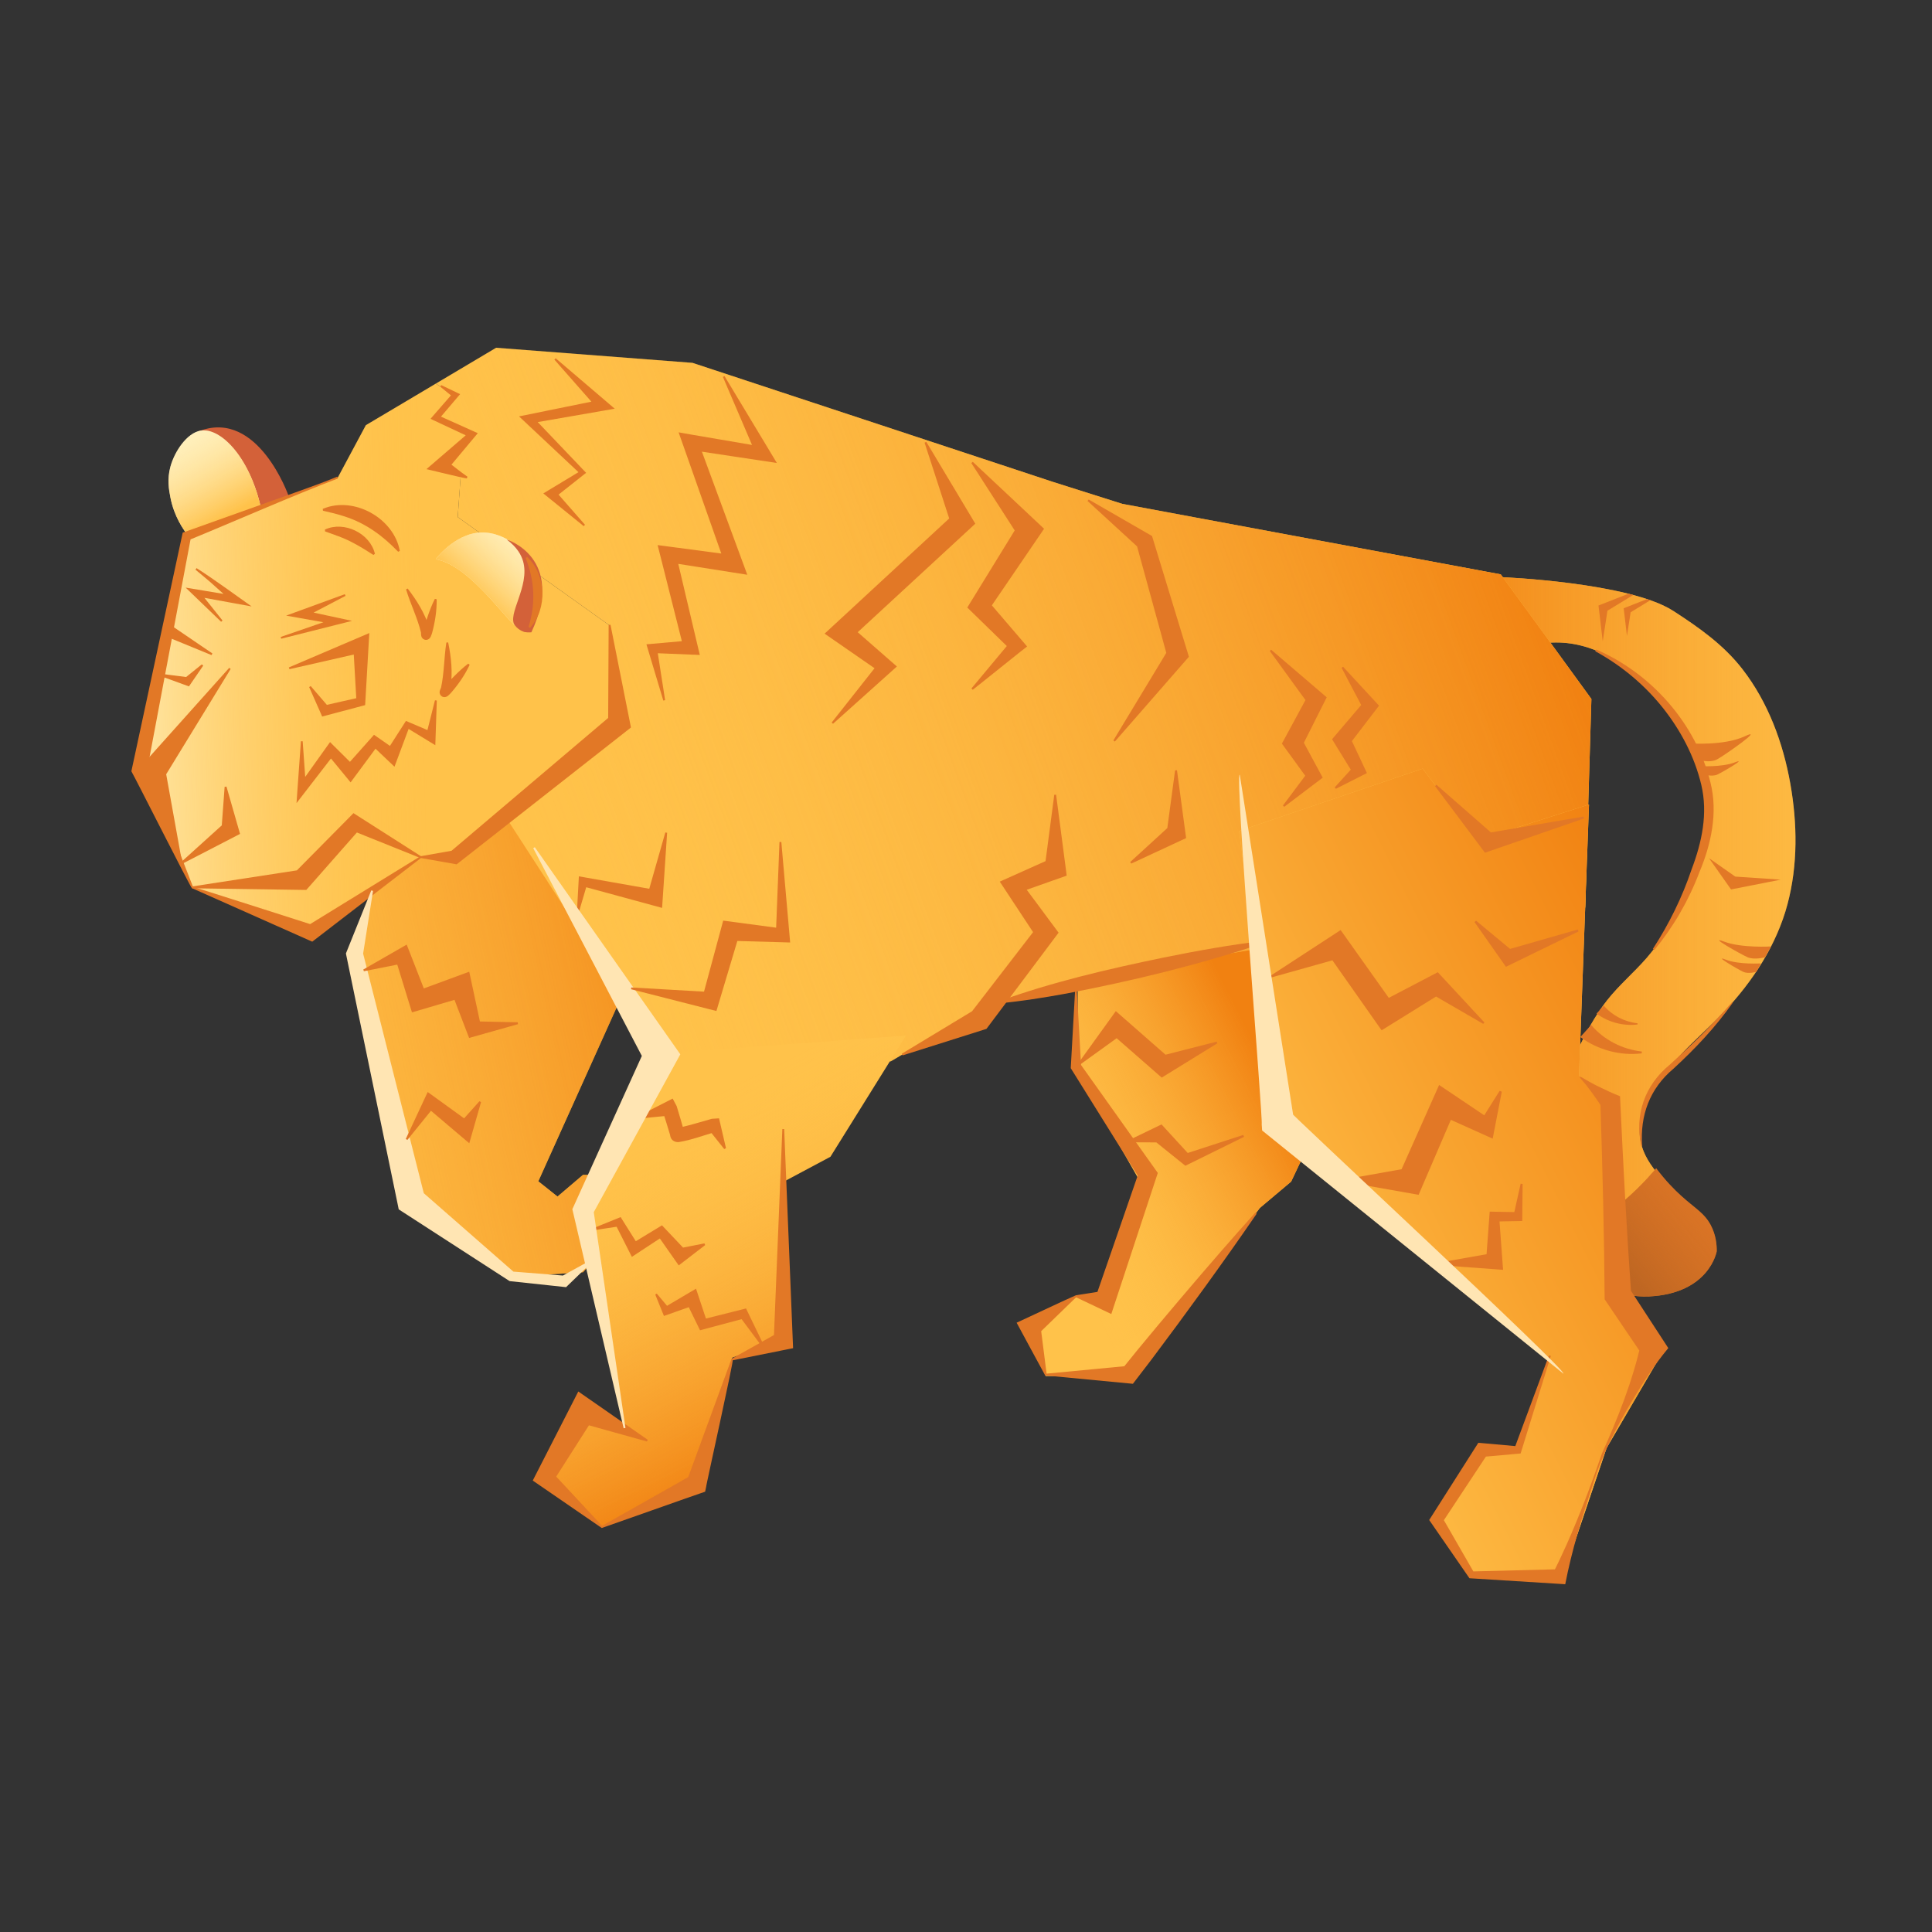 <svg width="250" height="250" viewBox="0 0 250 250" fill="none" xmlns="http://www.w3.org/2000/svg">
<rect x="0" y="0" width="250" height="250" fill="#333333" stroke="none"/>
<path d="M194.381 74.687C194.381 74.687 210.808 75.352 216.542 79.066C219.866 81.218 223.048 83.451 225.494 86.618C228.798 90.891 230.726 96.112 231.665 101.395C232.578 106.556 232.654 111.905 231.304 116.995C229.909 122.252 226.793 127.022 223.073 130.935C219.663 134.528 215.482 137.664 213.33 142.251C212.782 143.419 212.32 144.621 212.203 145.92C211.574 152.903 222.698 156.547 221.536 162.058C220.962 164.788 217.75 166.047 217.537 166.174C208.555 171.456 196.34 159.546 197.867 152.396C198.791 148.062 200.516 143.85 202.343 139.836C203.952 136.299 205.535 132.523 207.951 129.448C209.514 127.459 211.457 125.835 213.107 123.927C215.015 121.719 216.476 119.243 217.719 116.614C219.694 112.438 221.678 107.236 221.018 102.527C220.972 102.207 220.917 101.887 220.83 101.568C219.196 95.275 211.376 82.715 200.846 83.147C200.745 83.147 200.643 83.157 200.542 83.162L194.381 74.687Z" fill="#FFC24A"/>
<path d="M194.381 74.687C194.381 74.687 210.808 75.352 216.542 79.066C219.866 81.218 223.048 83.451 225.494 86.618C228.798 90.891 230.726 96.112 231.665 101.395C232.578 106.556 232.654 111.905 231.304 116.995C229.909 122.252 226.793 127.022 223.073 130.935C219.663 134.528 215.482 137.664 213.33 142.251C212.782 143.419 212.32 144.621 212.203 145.92C211.574 152.903 222.698 156.547 221.536 162.058C220.962 164.788 217.75 166.047 217.537 166.174C208.555 171.456 196.34 159.546 197.867 152.396C198.791 148.062 200.516 143.85 202.343 139.836C203.952 136.299 205.535 132.523 207.951 129.448C209.514 127.459 211.457 125.835 213.107 123.927C215.015 121.719 216.476 119.243 217.719 116.614C219.694 112.438 221.678 107.236 221.018 102.527C220.972 102.207 220.917 101.887 220.83 101.568C219.196 95.275 211.376 82.715 200.846 83.147C200.745 83.147 200.643 83.157 200.542 83.162L194.381 74.687Z" fill="url(#paint0_linear_49_244)" fill-opacity="0.8"/>
<path d="M214.309 151.178C214.309 151.178 207.458 159.632 201.511 159.551C195.563 159.47 205.586 168.143 213.401 167.757C221.221 167.371 222.145 161.916 222.145 161.916C222.155 161.058 222.043 159.8 221.373 158.536C220.531 156.943 219.364 156.395 217.511 154.71C216.674 153.949 215.522 152.797 214.304 151.173L214.309 151.178Z" fill="#E27826"/>
<path d="M214.309 151.178C214.309 151.178 207.458 159.632 201.511 159.551C195.563 159.47 205.586 168.143 213.401 167.757C221.221 167.371 222.145 161.916 222.145 161.916C222.155 161.058 222.043 159.8 221.373 158.536C220.531 156.943 219.364 156.395 217.511 154.71C216.674 153.949 215.522 152.797 214.304 151.173L214.309 151.178Z" fill="url(#paint1_linear_49_244)"/>
<path d="M206.545 84.05C213.7 87.13 219.475 93.656 221.338 101.283C222.317 105.165 221.409 109.296 219.892 112.884C218.516 116.523 216.532 119.943 214.076 122.927L213.883 122.785C215.979 119.557 217.669 116.122 218.887 112.514C220.226 108.976 221.023 105.272 220.145 101.552C219.278 97.898 217.476 94.488 215.137 91.55C212.777 88.597 209.803 86.115 206.433 84.273L206.54 84.06L206.545 84.05Z" fill="#E27826"/>
<path d="M224.215 129.752C222.013 132.893 219.343 135.72 216.527 138.303C213.467 140.876 212.208 144.327 212.487 148.295L212.381 148.31C211.498 144.261 212.827 140.424 216.045 137.791C217.461 136.491 218.866 135.223 220.216 133.873C221.561 132.523 222.86 131.122 224.129 129.686L224.21 129.752H224.215Z" fill="#E27826"/>
<path d="M205.895 132.635C207.514 134.538 209.904 135.781 212.442 136.065V136.304C209.676 136.644 206.778 135.867 204.49 134.193L205.895 132.635Z" fill="#E27826"/>
<path d="M207.524 130.123C208.605 131.397 210.199 132.224 211.894 132.411V132.569C210.052 132.797 208.118 132.28 206.591 131.163L207.53 130.123H207.524Z" fill="#E27826"/>
<path d="M229.168 122.47C229.168 122.47 225.392 122.704 223.109 121.846C220.83 120.989 225.255 123.48 226.138 123.866C227.021 124.252 228.407 123.866 228.407 123.866L229.168 122.47Z" fill="#E27826"/>
<path d="M227.854 124.663C227.854 124.663 225.017 124.845 223.302 124.175C221.586 123.505 224.915 125.454 225.58 125.759C226.24 126.058 227.285 125.759 227.285 125.759L227.854 124.668V124.663Z" fill="#E27826"/>
<path d="M218.633 96.194C218.633 96.194 223.083 96.534 225.773 95.275C228.463 94.011 223.241 97.686 222.206 98.254C221.17 98.822 219.531 98.254 219.531 98.254L218.638 96.194H218.633Z" fill="#E27826"/>
<path d="M219.947 99.132C219.947 99.132 222.784 99.314 224.499 98.645C226.215 97.975 222.886 99.923 222.221 100.228C221.556 100.532 220.516 100.228 220.516 100.228L219.947 99.137V99.132Z" fill="#E27826"/>
<path d="M221.145 111.047L224.545 113.432L230.411 113.828L223.997 115.092L221.145 111.047Z" fill="#E27826"/>
<path d="M210.722 76.829L206.844 78.351L207.393 82.994L208.002 79.026L211.341 76.991L210.722 76.829Z" fill="#E27826"/>
<path d="M213.096 77.534L210.102 78.706L210.529 82.294L211.001 79.229L213.574 77.656L213.096 77.534Z" fill="#E27826"/>
<path d="M25.632 55.804C26.251 55.819 27.19 55.926 28.159 56.423C29.174 56.941 29.93 57.737 31.062 59.661C31.854 61.006 32.853 62.949 33.711 65.487C34.914 65.03 36.121 64.573 37.324 64.116C37.324 64.116 33.422 53.043 25.937 55.723" fill="#D36139"/>
<path d="M33.711 65.487C32.194 58.965 28.459 55.276 25.931 55.728C24.186 56.037 22.592 58.392 22.049 60.392C21.608 62.01 21.856 63.37 22.049 64.36C22.526 66.821 23.719 68.541 24.439 69.43L33.711 65.481V65.487Z" fill="#FFF4C7"/>
<path d="M33.711 65.487C32.194 58.965 28.459 55.276 25.931 55.728C24.186 56.037 22.592 58.392 22.049 60.392C21.608 62.01 21.856 63.37 22.049 64.36C22.526 66.821 23.719 68.541 24.439 69.43L33.711 65.481V65.487Z" fill="url(#paint2_linear_49_244)"/>
<path d="M48.143 115.305L45.875 123.526L53.208 155.446L66.159 165.22L75.44 164.626L81.672 157.562L79.028 152.025H75.44L72.141 154.832L69.66 152.858L80.819 128.073L66.382 104.805L58.826 110.971H54.426L48.143 115.305Z" fill="#FFC24A"/>
<path d="M48.143 115.305L45.875 123.526L53.208 155.446L66.159 165.22L75.44 164.626L81.672 157.562L79.028 152.025H75.44L72.141 154.832L69.66 152.858L80.819 128.073L66.382 104.805L58.826 110.971H54.426L48.143 115.305Z" fill="url(#paint3_linear_49_244)" fill-opacity="0.8"/>
<path d="M56.385 49.643L64.2 45L89.614 46.954L136.215 62.345L145.217 65.197L194.198 74.322L205.926 90.449L205.119 117.446L128.709 129.418L115.272 137.334L85.463 136.629L64.854 104.805L80.084 93.626L78.861 80.919L59.232 66.907L59.602 61.665L57.278 60.397L61.317 56.24L56.537 54.221L58.907 51.186L56.385 49.643Z" fill="#FFC24A"/>
<path d="M56.385 49.643L64.2 45L89.614 46.954L136.215 62.345L145.217 65.197L194.198 74.322L205.926 90.449L205.119 117.446L128.709 129.418L115.272 137.334L85.463 136.629L64.854 104.805L80.084 93.626L78.861 80.919L59.232 66.907L59.602 61.665L57.278 60.397L61.317 56.24L56.537 54.221L58.907 51.186L56.385 49.643Z" fill="url(#paint4_linear_49_244)"/>
<path d="M139.462 126.753V138.729L147.526 152.898L142.152 168.782L139.219 167.807L134.088 172.202L135.306 178.068H146.303L163.04 156.298L167.074 152.898L170.946 144.713L178.193 120.115L139.462 126.753Z" fill="#FFC24A"/>
<path d="M139.462 126.753V138.729L147.526 152.898L142.152 168.782L139.219 167.807L134.088 172.202L135.306 178.068H146.303L163.04 156.298L167.074 152.898L170.946 144.713L178.193 120.115L139.462 126.753Z" fill="url(#paint5_linear_49_244)"/>
<path d="M160.34 107.525L165.409 145.646L200.445 175.831L196.502 187.426H191.859L185.997 196.469L190.392 203.802L202.064 204.584L207.895 187.36L215.603 174.181L209.757 167.696L208.478 142.469L204.322 139.171L205.616 104.105L191.067 108.748L184.105 99.461L160.34 107.525Z" fill="#FFC24A"/>
<path d="M160.34 107.525L165.409 145.646L200.445 175.831L196.502 187.426H191.859L185.997 196.469L190.392 203.802L202.064 204.584L207.895 187.36L215.603 174.181L209.757 167.696L208.478 142.469L204.322 139.171L205.616 104.105L191.067 108.748L184.105 99.461L160.34 107.525Z" fill="url(#paint6_linear_49_244)"/>
<path d="M85.463 136.329L74.831 157.912L80.819 184.798L76.344 182.905L70.431 191.243L77.886 197.596L90.101 191.796L94.744 175.668L101.341 173.227V152.944L107.451 149.686L117.225 134L85.463 136.329Z" fill="#FFC24A"/>
<path d="M85.463 136.329L74.831 157.912L80.819 184.798L76.344 182.905L70.431 191.243L77.886 197.596L90.101 191.796L94.744 175.668L101.341 173.227V152.944L107.451 149.686L117.225 134L85.463 136.329Z" fill="url(#paint7_linear_49_244)"/>
<path d="M78.861 80.919L80.084 93.626L58.826 110.971H54.426L40.257 120.745L24.861 114.884L17.533 99.731L23.881 69.435L43.678 61.858L47.342 55.017L56.385 49.643L58.907 51.186L56.537 54.221L61.089 56.281L57.278 60.397L59.617 61.574L59.232 66.907L78.861 80.919Z" fill="#FFC24A"/>
<path d="M78.861 80.919L80.084 93.626L58.826 110.971H54.426L40.257 120.745L24.861 114.884L17.533 99.731L23.881 69.435L43.678 61.858L47.342 55.017L56.385 49.643L58.907 51.186L56.537 54.221L61.089 56.281L57.278 60.397L59.617 61.574L59.232 66.907L78.861 80.919Z" fill="url(#paint8_linear_49_244)"/>
<path d="M56.385 72.368C56.542 72.155 59.242 68.623 62.86 68.917C64.697 69.064 66.042 70.049 66.042 70.049C66.042 70.049 66.93 70.739 67.625 71.794C69.092 74.012 67.869 80.67 67.133 81.162C66.402 81.65 61.084 73.159 56.38 72.368H56.385Z" fill="#FFF4C7"/>
<path d="M56.385 72.368C56.542 72.155 59.242 68.623 62.86 68.917C64.697 69.064 66.042 70.049 66.042 70.049C66.042 70.049 66.93 70.739 67.625 71.794C69.092 74.012 67.869 80.67 67.133 81.162C66.402 81.65 61.084 73.159 56.38 72.368H56.385Z" fill="url(#paint9_linear_49_244)"/>
<path d="M65.565 69.81C65.565 69.81 73.243 72.165 68.762 81.817C68.762 81.817 68.351 81.868 67.879 81.786C67.879 81.786 67.179 81.609 66.651 80.959C65.519 79.574 68.625 75.864 67.681 72.611C67.458 71.835 66.925 70.82 65.565 69.81Z" fill="#D36139"/>
<path d="M152.301 99.675L153.387 107.738L153.484 108.449L152.849 108.743L146.384 111.747L146.247 111.549L151.51 106.733L150.972 107.738L152.058 99.675H152.301Z" fill="#E27826"/>
<path d="M173.798 86.283C174.011 86.506 178.396 91.261 178.446 91.312C178.299 91.504 174.798 96.077 174.524 96.432L174.63 95.25L176.528 99.289L176.878 100.035C176.589 100.177 173.255 101.882 172.864 102.07L172.717 101.882L175.305 99.025L175.082 100.066C174.823 99.649 172.55 95.95 172.367 95.656C172.478 95.529 176.264 91.078 176.523 90.779L176.487 91.89L173.6 86.415L173.793 86.278L173.798 86.283Z" fill="#E27826"/>
<path d="M164.486 84.075C164.679 84.243 171.722 90.271 171.677 90.231C171.55 90.484 168.657 96.239 168.424 96.701L168.373 95.473C168.632 95.95 170.971 100.284 171.159 100.629C171.002 100.74 166.475 104.186 166.181 104.399L166.013 104.232L169.368 99.751L169.246 100.862C169.002 100.527 166.008 96.407 165.876 96.224C165.998 95.996 169.048 90.368 169.256 89.982L169.429 91.281L164.313 84.238L164.491 84.075H164.486Z" fill="#E27826"/>
<path d="M204.982 105.906L192.869 110.093L192.153 110.342L191.717 109.758L185.688 101.715L185.871 101.542L193.437 108.165L192.285 107.825L204.916 105.663L204.982 105.906Z" fill="#E27826"/>
<path d="M204.261 120.527L195.533 124.779L194.868 125.104C194.802 124.998 190.991 119.598 190.798 119.314L190.996 119.131L195.903 123.201L194.832 122.953L204.165 120.278L204.261 120.527Z" fill="#E27826"/>
<path d="M185.896 163.438L193.3 162.129L192.295 163.184C192.321 162.829 192.752 156.953 192.767 156.785C193.102 156.795 196 156.846 196.411 156.851L195.837 157.364L196.771 153.172L197.025 153.202C197.025 153.512 196.979 157.82 196.979 157.998L196.411 158.008L193.356 158.064L193.99 157.43C194.051 158.242 194.447 163.646 194.498 164.316L193.412 164.235L185.911 163.687L185.896 163.428V163.438Z" fill="#E27826"/>
<path d="M173.996 152.609L182.547 151.086L181.014 152.086C181.557 150.863 185.8 141.338 186.221 140.394C187.18 141.039 191.838 144.17 192.894 144.88L191.372 145.423L194.051 141.155L194.33 141.267C194.168 142.119 193.29 146.605 193.153 147.341C192.356 146.986 187.053 144.596 186.129 144.18L188.377 143.424C188.073 144.129 183.744 154.192 183.567 154.608C183.186 154.552 174.61 153.01 173.991 152.908V152.609H173.996Z" fill="#E27826"/>
<path d="M146.034 147.56C146.329 147.418 150.16 145.57 150.302 145.499C150.465 145.677 153.692 149.194 153.966 149.493L153.21 149.351L160.878 146.859L160.979 147.108L153.748 150.67L153.388 150.848C153.347 150.818 149.48 147.707 149.302 147.565L150.272 147.829L146.095 147.813L146.034 147.555V147.56Z" fill="#E27826"/>
<path d="M84.991 167.396L86.65 169.37L85.98 169.167L89.198 167.269L90.065 166.757C90.278 167.391 91.288 170.446 91.522 171.146L90.766 170.766L96.059 169.436L96.536 169.314L96.723 169.705L98.956 174.323L98.753 174.445L95.688 170.329L96.358 170.598C96.155 170.654 90.593 172.131 90.583 172.136L90.334 171.623L88.756 168.391L89.949 168.858C89.639 168.964 86.102 170.218 85.914 170.284L85.757 169.898L84.788 167.508L84.991 167.386V167.396Z" fill="#E27826"/>
<path d="M76.653 158.978C76.841 158.897 80.241 157.521 80.312 157.491L80.561 157.892L82.666 161.241L81.657 160.987C81.89 160.845 85.585 158.607 85.661 158.557C85.798 158.704 88.538 161.591 88.766 161.84L87.66 161.581L91.151 160.896L91.248 161.114C90.801 161.464 88.208 163.449 87.828 163.743L87.32 163.022L85.052 159.785L85.894 159.922C85.422 160.231 82.144 162.383 81.763 162.637C81.565 162.241 79.87 158.902 79.627 158.42L80.236 158.673L76.714 159.206L76.653 158.978Z" fill="#E27826"/>
<path d="M82.423 144.515C82.885 144.271 86.696 142.337 87.041 142.155L87.558 143.124C87.832 144.083 88.36 145.682 88.553 146.651C88.553 146.692 88.568 146.788 88.568 146.829C88.584 146.443 88.254 146.017 87.858 145.951C87.792 145.935 87.721 145.935 87.706 145.935C87.751 145.935 87.944 145.9 88.091 145.869C89.233 145.621 90.954 145.103 92.111 144.773L93.044 144.712C93.09 144.946 93.871 148.239 93.942 148.574L93.714 148.686L91.578 146.001L92.633 146.458C91.121 146.895 89.411 147.534 87.843 147.783C87.518 147.823 87.097 147.686 86.899 147.392C86.787 147.255 86.711 146.991 86.716 146.844C86.706 146.864 86.731 146.976 86.716 146.91L86.66 146.697C86.483 146.062 85.935 144.352 85.727 143.703L86.909 144.332L82.494 144.758L82.423 144.515Z" fill="#E27826"/>
<path d="M24.866 114.706L38.953 112.544L38.09 112.955L45.144 105.825L45.738 105.221L46.352 105.612L54.492 110.808L54.385 111.022L45.423 107.419L46.631 107.21L40.004 114.741L39.633 115.157L39.136 115.152L24.881 114.944L24.866 114.706Z" fill="#E27826"/>
<path d="M74.654 118.04C74.674 117.659 74.892 113.635 74.907 113.397L75.587 113.518L84.965 115.173L83.732 115.995L86.092 107.718L86.325 107.759C86.285 108.398 85.691 117.198 85.676 117.482L84.519 117.167L75.329 114.665L76.039 114.188L74.892 118.075L74.659 118.035L74.654 118.04Z" fill="#E27826"/>
<path d="M93.755 48.669C94.414 49.77 100.042 59.113 100.524 59.909C99.454 59.762 90.466 58.382 89.157 58.194L90.248 56.88C90.614 57.869 96.52 73.89 96.698 74.372L94.836 74.078L86.3 72.733L87.421 71.495C87.548 72.043 90.517 84.577 90.553 84.75L89.406 84.704L84.438 84.501L85.001 83.776L86.067 90.601L85.833 90.652L83.844 84.034L83.646 83.375C83.94 83.359 88.903 82.903 89.36 82.867L88.492 83.999L85.458 71.967L85.097 70.536C85.843 70.632 94.161 71.733 95.15 71.865L93.942 73.347L88.376 57.544L87.812 55.946C88.655 56.114 97.814 57.646 98.921 57.854L97.982 59.143L93.542 48.77L93.755 48.664V48.669Z" fill="#E27826"/>
<path d="M140.873 64.634L148.795 69.201L149.074 69.364L149.206 69.795L153.636 84.303L153.844 84.989L153.428 85.461L144.263 95.955L144.07 95.813L151.276 83.887L151.073 85.044L147.059 70.414L147.47 71.008L140.731 64.827L140.873 64.634Z" fill="#E27826"/>
<path d="M125.883 59.767C126.309 60.148 134.946 68.278 135.103 68.42C135.012 68.552 128.151 78.615 127.821 79.102L127.684 77.559L132.246 82.883L132.906 83.654C132.784 83.71 126.213 89.013 125.872 89.256L125.705 89.084L130.902 82.852L130.871 84.171C130.475 83.791 125.365 78.808 125.167 78.615L125.71 77.732L131.82 67.796L131.927 69.607L125.69 59.92L125.872 59.767H125.883Z" fill="#E27826"/>
<path d="M119.859 57.169L125.7 66.922L126.202 67.765L125.375 68.531L109.857 82.852L109.771 80.741L115.185 85.481L116.058 86.242C115.672 86.602 108.385 93.113 107.791 93.656L107.619 93.494L113.866 85.582L113.977 87.028L108.06 82.933L106.705 81.994L107.974 80.822L123.477 66.486L123.152 68.095L119.641 57.281L119.859 57.179V57.169Z" fill="#E27826"/>
<path d="M43.733 61.914C38.166 64.015 29.935 67.638 24.353 69.922L24.713 69.495L18.994 99.873L18.928 99.274L24.983 114.777C24.566 114.579 40.734 119.775 40.633 119.74L39.689 119.852L54.37 110.819L54.39 110.803L54.436 110.793L58.836 110.017L58.273 110.22L79.206 92.469L78.693 93.697L78.759 80.868L78.998 80.842L81.504 93.423L81.647 94.138L80.992 94.651L59.404 111.6L59.09 111.844L58.836 111.798L54.436 111.022L54.502 111.001L40.841 121.516L40.404 121.851L39.902 121.628L24.83 114.924C24.709 114.944 17.218 100.111 17.137 100.065L17 99.796L17.071 99.467L23.572 69.247L23.643 68.922L23.932 68.82C27.215 67.648 35.573 64.664 38.745 63.533C40.389 62.949 42.033 62.345 43.647 61.68L43.733 61.904V61.914Z" fill="#E27826"/>
<path d="M200.673 175.46L196.857 187.792L196.766 188.081L196.406 188.112L191.762 188.528L192.513 188.122L186.571 197.114V196.251L190.773 203.554L190.402 203.346L201.8 203.056L200.887 203.691C201.546 202.437 202.14 201.154 202.718 199.87C204.434 196.013 205.921 192.07 207.291 188.081C209.376 183.438 211.274 178.678 212.376 173.684L212.492 175.298L207.925 168.549L207.641 168.132C207.585 159.658 207.362 151.193 207.093 142.723L207.55 143.657C207.068 142.911 206.57 142.18 206.053 141.465L205.261 140.42L204.424 139.43L204.515 139.318C205.073 139.663 206.21 140.298 206.799 140.577C207.722 141.029 208.671 141.475 209.63 141.851L209.666 142.617C210.057 150.924 210.488 159.226 211.077 167.524L210.792 166.64C211.183 167.239 215.644 174.095 215.877 174.445C214.05 176.633 212.528 179.028 211.082 181.459C209.047 184.935 207.265 188.274 206.113 192.131C204.703 196.353 203.388 200.621 202.541 205L201.764 204.949L190.387 204.239L190.148 204.224L190.011 204.031L185.221 197.099L184.937 196.688L185.226 196.236L191.011 187.142L191.295 186.696L191.757 186.736L196.4 187.152L195.949 187.477L200.44 175.374L200.668 175.45L200.673 175.46Z" fill="#E27826"/>
<path d="M162.613 157.054C158.472 163.103 153.397 170.071 148.993 175.937C148.754 176.242 146.79 178.814 146.597 179.063L146.07 179.012L135.316 177.987H135.245L135.205 177.906C134.799 177.196 131.86 171.705 131.551 171.157C132.119 170.913 138.473 167.904 139.234 167.604L143.192 166.985L141.771 167.858L147.399 151.594L147.536 152.624L138.676 138.415L138.554 138.217L138.564 138.044L139.112 128.271H139.351L139.899 138.044L139.787 137.674L149.495 151.32L149.82 151.776C149.439 152.923 144.096 169.142 143.801 170.035L142.822 169.568L139.204 167.848L139.29 167.828L134.109 172.852L134.616 171.36L135.438 177.84L135.326 177.759L146.08 176.734L145.182 177.17L147.272 174.587C150.302 170.898 154.874 165.514 158.02 161.901C159.101 160.647 161.329 158.145 162.435 156.917L162.623 157.064L162.613 157.054Z" fill="#E27826"/>
<path d="M129.151 129.605C136.118 127.078 143.314 125.408 150.556 123.911C154.905 123.028 159.259 122.242 163.679 121.729L163.73 121.963C155.321 124.805 146.699 126.89 137.991 128.565C135.083 129.093 132.165 129.565 129.201 129.839L129.151 129.605Z" fill="#E27826"/>
<path d="M136.661 102.852C136.732 103.314 138.006 113.143 138.031 113.306C137.544 113.488 132.109 115.391 131.46 115.63L131.967 113.93C132.267 114.331 136.874 120.547 136.981 120.689C136.585 121.212 128.156 132.457 127.644 133.137L127.354 133.229L116.794 136.568L116.697 136.35L126.177 130.62L125.629 131.057L134.256 119.872L134.225 121.445C133.698 120.649 129.785 114.716 129.369 114.082C130.171 113.727 135.119 111.504 136.032 111.098L135.169 112.372L136.423 102.842H136.661V102.852Z" fill="#E27826"/>
<path d="M83.712 186.528L74.74 184.026L76.907 183.341L71.512 191.795L71.254 190.293L77.962 197.504L77.835 197.484L89.573 190.846L88.858 191.679L94.643 175.881L94.658 175.835L94.714 175.805L100.925 172.319L100.123 173.471L101.235 146.103H101.473L102.585 173.471L102.625 174.455L101.783 174.623L94.8 176.023C95.074 175.551 91.293 192.501 91.375 192.399L91.243 193.023L90.659 193.226C90.588 193.226 77.932 197.717 77.871 197.723L77.81 197.682L69.696 192.105L68.939 191.582C69.899 189.705 73.897 181.879 74.831 180.058C75.506 180.514 82.925 185.696 83.819 186.31L83.717 186.528H83.712Z" fill="#E27826"/>
<path d="M69.203 109.631L87.335 135.436L88.031 136.431L87.422 137.547L76.643 157.201L76.76 156.359L80.936 184.772L80.698 184.818L74.151 156.856L74.06 156.471L74.268 156.014L83.524 135.598L83.611 137.704L69 109.753L69.203 109.631Z" fill="#FFE5B3"/>
<path d="M76.754 163.169L73.431 166.382L73.253 166.559L72.928 166.524L66.108 165.793L65.956 165.778L65.783 165.671L52.127 156.836L51.594 156.491L51.452 155.791L44.83 123.714L44.764 123.379L44.84 123.181L48.042 115.219L48.27 115.279L46.931 123.759L46.946 123.226L54.984 154.979L54.309 153.938L66.549 164.651L66.23 164.529L73.065 165.072L72.563 165.209L76.612 162.976L76.754 163.169Z" fill="#FFE5B3"/>
<path d="M81.702 127.778L92.116 128.377L90.867 129.179C91.03 128.58 93.496 119.446 93.582 119.126C93.983 119.182 100.722 120.08 101.352 120.166L100.392 121.07L100.864 108.956H101.103L102.164 121.024L102.245 121.958L101.204 121.927L94.394 121.734L95.688 120.836C95.511 121.43 92.806 130.498 92.704 130.823L91.766 130.585L81.657 128.007L81.692 127.768L81.702 127.778Z" fill="#E27826"/>
<path d="M52.508 147.382C52.756 146.844 55.172 141.673 55.344 141.307C55.776 141.622 60.272 144.87 60.835 145.276L59.267 145.595L62.038 142.5L62.246 142.617C61.972 143.581 60.982 147.037 60.724 147.935L59.536 146.93L55.151 143.21L56.364 142.997L52.711 147.509L52.508 147.382Z" fill="#E27826"/>
<path d="M47.007 125.459C47.636 125.089 52.127 122.526 52.624 122.232L53.061 123.343L55.299 129.072L53.746 128.306C54.847 127.9 59.719 126.109 60.718 125.738C60.926 126.718 62.013 131.767 62.246 132.853L61.18 132.158L66.996 132.285L67.026 132.528C66.63 132.64 60.855 134.269 60.703 134.309L60.358 133.411L58.298 128.047L60.115 128.996C59.232 129.255 54.066 130.777 53.309 131.001C53.117 130.366 51.391 124.784 51.153 123.998L52.457 124.612L47.088 125.677L47.002 125.449L47.007 125.459Z" fill="#E27826"/>
<path d="M68.391 81.122C69.346 78.153 69.178 75.093 68.016 72.205L68.214 72.068C70.7 74.362 70.858 78.737 68.6 81.238L68.391 81.122Z" fill="#E27826"/>
<path d="M52.751 76.158C53.954 77.716 54.944 79.32 55.563 81.228C55.629 81.482 55.684 81.776 55.7 82.04C55.679 81.771 55.289 81.482 54.964 81.599C54.806 81.649 54.74 81.7 54.649 81.822C55.126 80.477 55.578 78.833 56.273 77.493L56.507 77.544C56.522 79.015 56.309 80.416 55.933 81.832C55.821 82.172 55.73 82.649 55.299 82.776C55.03 82.852 54.771 82.745 54.619 82.537C54.512 82.41 54.482 82.141 54.487 82.126C54.487 82.04 54.477 81.913 54.471 81.827C54.025 79.969 53.111 78.143 52.543 76.27L52.751 76.153V76.158Z" fill="#E27826"/>
<path d="M57.993 83.136C58.394 85.065 58.582 86.937 58.313 88.927C58.262 89.186 58.186 89.475 58.08 89.718C58.176 89.47 57.953 89.038 57.613 89.003C57.445 88.983 57.364 88.998 57.237 89.064C58.252 88.064 59.379 86.78 60.587 85.877L60.774 86.024C60.145 87.353 59.343 88.521 58.384 89.627C58.13 89.886 57.841 90.276 57.4 90.2C57.126 90.15 56.938 89.942 56.892 89.688C56.852 89.525 56.943 89.272 56.953 89.262C56.994 89.186 57.034 89.064 57.07 88.983C57.481 87.115 57.455 85.07 57.76 83.141L57.998 83.131L57.993 83.136Z" fill="#E27826"/>
<path d="M41.759 65.847C45.763 64.147 50.96 67.029 51.736 71.287L51.523 71.394C49.524 69.323 47.331 67.704 44.601 66.831C43.718 66.537 42.795 66.314 41.79 66.085L41.764 65.847H41.759Z" fill="#E27826"/>
<path d="M42.054 68.521C44.525 67.374 47.9 69.008 48.514 71.668L48.316 71.805C46.91 70.906 45.347 69.942 43.774 69.384C43.241 69.176 42.683 68.993 42.064 68.765L42.049 68.526L42.054 68.521Z" fill="#E27826"/>
<path d="M44.713 77.103L39.258 79.96L39.146 78.96C40.44 79.239 44.317 80.071 45.555 80.34C44.393 80.635 37.705 82.319 36.39 82.649L36.325 82.421L43.48 79.954L43.52 80.812C42.191 80.574 38.293 79.883 37.025 79.66C38.217 79.224 43.322 77.361 44.617 76.889L44.713 77.108V77.103Z" fill="#E27826"/>
<path d="M25.434 73.514C27.698 74.961 30.357 76.919 32.559 78.472L30.413 78.082L25.287 77.148L25.693 76.407L28.794 80.294L28.616 80.457C27.87 79.736 24.703 76.691 24.023 76.037C24.947 76.189 29.56 76.96 30.58 77.128L30.184 77.98L27.769 75.818C26.972 75.082 26.119 74.418 25.292 73.712L25.434 73.519V73.514Z" fill="#E27826"/>
<path d="M21.988 80.817L27.484 84.557L27.373 84.77L21.217 82.243L21.988 80.817Z" fill="#E27826"/>
<path d="M39.166 95.93L39.608 102.121L38.598 101.786C38.831 101.461 42.642 96.117 42.708 96.026L43.297 96.61L45.961 99.254L44.652 99.289C44.891 99.02 48.26 95.24 48.397 95.082C48.702 95.295 50.874 96.808 51.234 97.056L49.935 97.335L52.335 93.59L52.528 93.286L52.848 93.423L56.024 94.773L55.116 95.245L56.283 90.617L56.522 90.652L56.364 95.422L56.329 96.427L55.451 95.894L52.508 94.098L53.02 93.93C52.711 94.763 51.325 98.462 51.046 99.213C50.478 98.67 48.697 96.985 48.103 96.417L49.001 96.326C48.539 96.945 45.758 100.71 45.367 101.238L44.693 100.416L42.307 97.518L43.353 97.467L39.511 102.446L38.37 103.922L38.496 102.111L38.938 95.919H39.176L39.166 95.93Z" fill="#E27826"/>
<path d="M37.38 86.364C38.288 85.973 47.169 82.182 47.788 81.918C47.707 83.268 47.337 89.794 47.25 91.241L46.839 91.352L42.216 92.58L41.688 92.722L41.501 92.291L40.004 88.906L40.206 88.779L42.622 91.586L41.901 91.296L46.565 90.241L46.129 90.799L45.708 83.466L47.012 84.415L37.456 86.592L37.38 86.364Z" fill="#E27826"/>
<path d="M29.854 86.552L21.111 100.832L21.359 99.375L23.572 111.661L23.389 111.6L29.123 106.419L28.651 107.449L29.068 101.811L29.306 101.786L30.864 107.221L31.062 107.906C30.986 107.962 23.826 111.636 23.526 111.803L23.399 111.869L23.343 111.742L18.238 100.35L17.888 99.563L18.492 98.893L29.661 86.42L29.854 86.562V86.552Z" fill="#E27826"/>
<path d="M71.903 46.36C72.715 47.04 78.921 52.364 79.546 52.886L78.033 53.15L68.508 54.804L68.813 53.81L75.597 60.925L75.841 61.183L75.552 61.412L71.736 64.431L71.812 63.472L75.699 67.907L75.531 68.08L70.949 64.37L70.305 63.847C70.655 63.629 74.72 61.183 75.192 60.894L75.151 61.376L67.98 54.647L67.163 53.881C67.529 53.81 77.125 51.851 77.764 51.724L77.389 52.957L71.736 46.533L71.903 46.36Z" fill="#E27826"/>
<path d="M57.12 49.846C57.43 49.988 59.277 50.882 59.536 51.003C59.475 51.064 56.872 54.145 56.704 54.332L56.562 53.688C56.867 53.825 61.667 55.982 61.825 56.053C61.739 56.149 57.988 60.655 57.775 60.894L57.521 59.427C58.384 60.082 59.607 61.087 60.485 61.681L60.409 61.909C60.084 61.858 59.78 61.787 59.47 61.721C58.886 61.594 57.319 61.219 56.715 61.072L55.182 60.706C56.019 59.986 59.851 56.687 60.764 55.9L60.896 56.626L56.207 54.429L55.71 54.195L56.065 53.784L58.607 50.866L58.694 51.445L56.973 50.034L57.1 49.831L57.12 49.846Z" fill="#E27826"/>
<path d="M139.452 137.689C139.934 137.009 144.025 131.341 144.385 130.838L145.435 131.757L151.312 136.908L149.972 136.695L157.432 134.787L157.523 135.005L150.972 139.044L150.327 139.44L149.627 138.831L143.741 133.685L145.491 133.629L139.62 137.857L139.452 137.689Z" fill="#E27826"/>
<path d="M20.573 87.156L24.369 87.643L23.841 87.8L26.119 85.968L26.297 86.13C26.18 86.298 24.511 88.724 24.45 88.82C24.45 88.82 20.654 87.435 20.522 87.389L20.578 87.156H20.573Z" fill="#E27826"/>
<path d="M164.42 126.256C165.029 125.86 173.199 120.532 173.478 120.349C173.737 120.714 180.025 129.565 180.512 130.255L178.426 129.793L185.13 126.286L186.048 125.804L186.601 126.398L192.077 132.3L191.93 132.488L184.967 128.453L186.439 128.57L180.009 132.559L178.781 133.32L177.919 132.097L171.788 123.378L173.712 123.901L164.521 126.479L164.425 126.261L164.42 126.256Z" fill="#E27826"/>
<path d="M160.426 100.253L167.449 144.992L166.744 143.642C166.617 143.794 203.069 177.592 202.297 177.749L163.968 146.809L163.319 146.286L163.263 145.459C163.481 145.433 159.736 99.847 160.426 100.248V100.253Z" fill="#FFE5B3"/>
<defs>
<linearGradient id="paint0_linear_49_244" x1="260.5" y1="75" x2="194" y2="75" gradientUnits="userSpaceOnUse">
<stop stop-color="#FFC24A" stop-opacity="0"/>
<stop offset="1" stop-color="#F18111"/>
</linearGradient>
<linearGradient id="paint1_linear_49_244" x1="228" y1="148.5" x2="209.5" y2="163.5" gradientUnits="userSpaceOnUse">
<stop stop-color="#E27826" stop-opacity="0"/>
<stop offset="1" stop-color="#BE6622"/>
</linearGradient>
<linearGradient id="paint2_linear_49_244" x1="22" y1="52.5" x2="30" y2="66.5" gradientUnits="userSpaceOnUse">
<stop stop-color="#FFF4C7" stop-opacity="0"/>
<stop offset="1" stop-color="#FFC24A"/>
</linearGradient>
<linearGradient id="paint3_linear_49_244" x1="86" y1="128.5" x2="10.5" y2="145" gradientUnits="userSpaceOnUse">
<stop stop-color="#F18111"/>
<stop offset="1" stop-color="#FFC24A" stop-opacity="0"/>
</linearGradient>
<linearGradient id="paint4_linear_49_244" x1="65.448" y1="106.434" x2="194.614" y2="59.387" gradientUnits="userSpaceOnUse">
<stop stop-color="#FFC24A" stop-opacity="0"/>
<stop offset="1" stop-color="#F18111"/>
</linearGradient>
<linearGradient id="paint5_linear_49_244" x1="125.5" y1="138" x2="156" y2="122.5" gradientUnits="userSpaceOnUse">
<stop stop-color="#FFC24A" stop-opacity="0"/>
<stop offset="1" stop-color="#F18111"/>
</linearGradient>
<linearGradient id="paint6_linear_49_244" x1="140" y1="129" x2="204" y2="97" gradientUnits="userSpaceOnUse">
<stop stop-color="#FFC24A"/>
<stop offset="1" stop-color="#F18111"/>
</linearGradient>
<linearGradient id="paint7_linear_49_244" x1="88.5" y1="143.5" x2="109" y2="185" gradientUnits="userSpaceOnUse">
<stop stop-color="#FFC24A" stop-opacity="0"/>
<stop offset="1" stop-color="#F18111"/>
</linearGradient>
<linearGradient id="paint8_linear_49_244" x1="55" y1="90.5" x2="11" y2="91.5" gradientUnits="userSpaceOnUse">
<stop stop-color="#FFC24A" stop-opacity="0"/>
<stop offset="1" stop-color="#FFF4C7"/>
</linearGradient>
<linearGradient id="paint9_linear_49_244" x1="70" y1="66" x2="60.5" y2="76.5" gradientUnits="userSpaceOnUse">
<stop stop-color="#FFF4C7" stop-opacity="0"/>
<stop offset="1" stop-color="#FFC24A"/>
</linearGradient>
</defs>
</svg>
